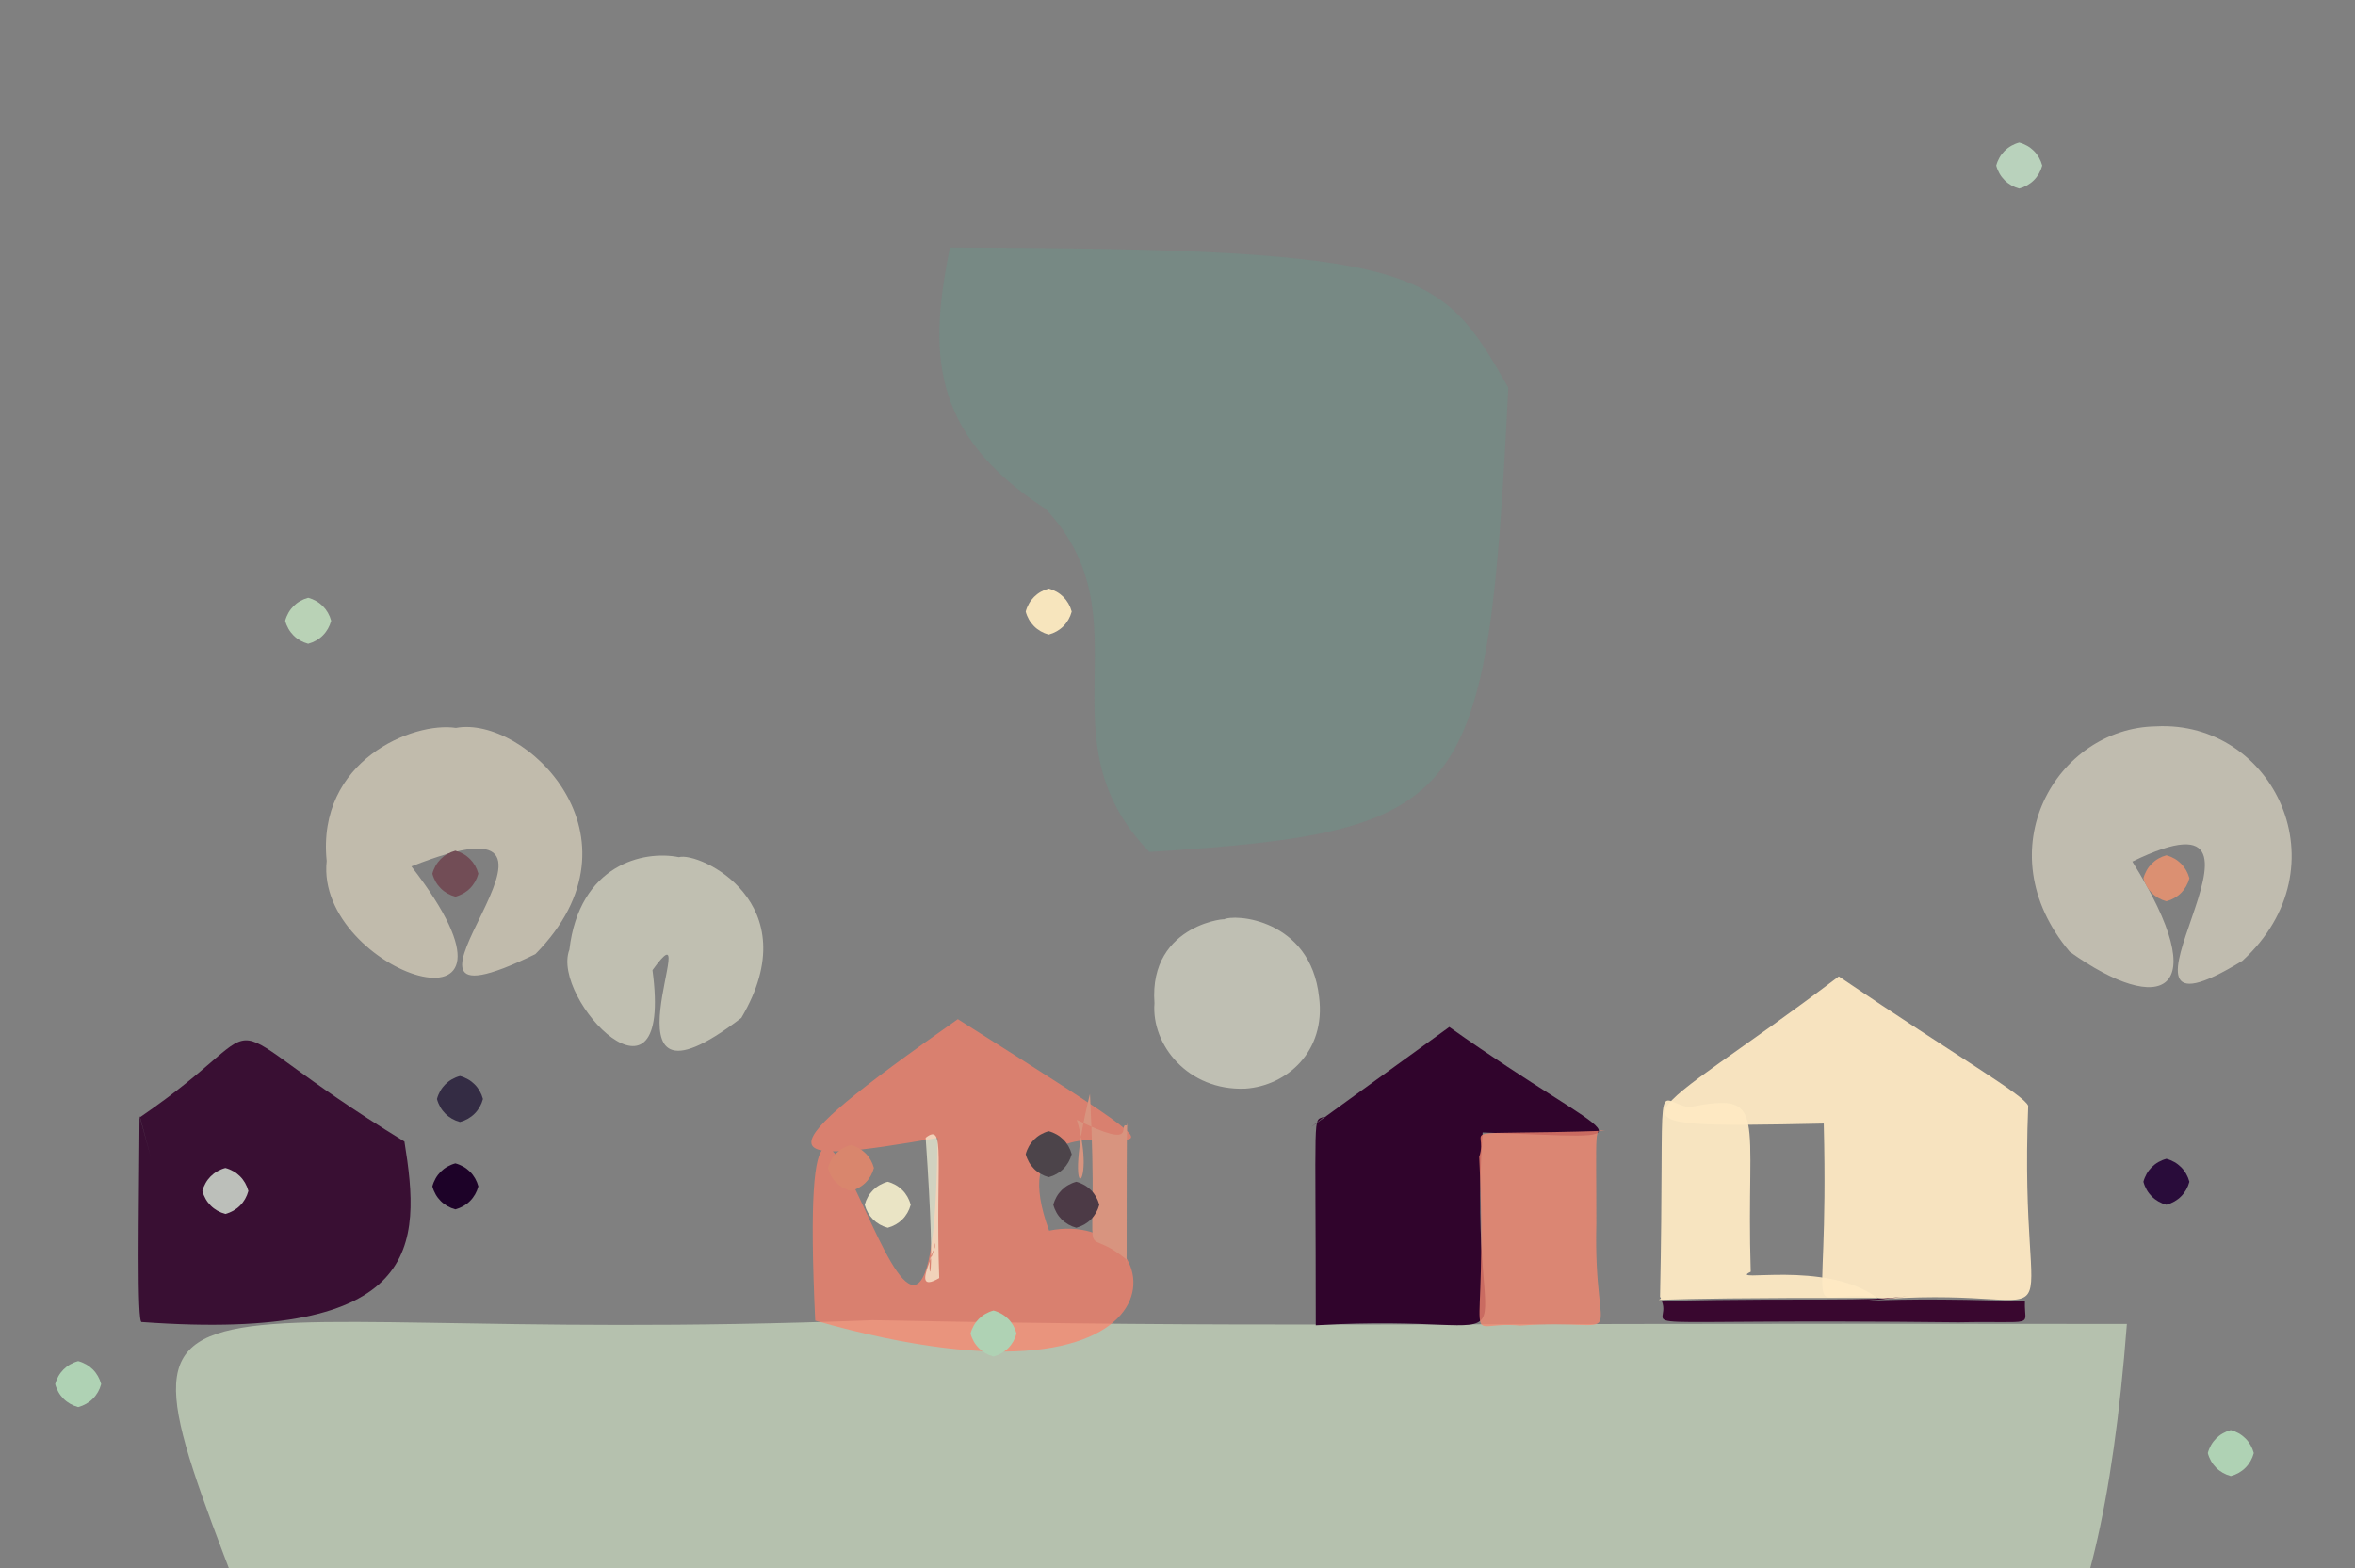 <?xml version="1.0" ?>
<svg xmlns="http://www.w3.org/2000/svg" version="1.1" width="512" height="341">
  <rect width="100%" height="100%" fill="#808080" stroke="none"/>
  <defs/>
  <g>
    <path d="M 327.927 84.302 C 323.364 174.931 319.954 180.845 249.895 185.273 C 225.77 160.492 249.74 134.648 227.362 110.699 C 201.475 93.939 202.215 75.488 206.51 53.833 C 309.666 54.033 313.188 58.465 327.927 84.302" stroke-width="0.0" fill="rgb(38, 229, 179)" opacity="0.094" stroke="rgb(25, 15, 155)" stroke-opacity="0.453" stroke-linecap="round" stroke-linejoin="round"/>
    <path d="M 487.519 208.948 C 450.279 231.751 503.567 167.906 463.591 187.363 C 481.723 216.415 469.834 221.152 449.968 206.967 C 431.393 184.876 447.185 158.276 468.735 157.958 C 494.279 156.596 509.802 188.546 487.519 208.948" stroke-width="0.0" fill="rgb(255, 248, 221)" opacity="0.505" stroke="rgb(72, 163, 237)" stroke-opacity="0.617" stroke-linecap="round" stroke-linejoin="round"/>
    <path d="M 440.95 240.465 C 438.734 296.193 453.44 279.601 409.812 282.479 C 390.456 278.822 397.791 294.84 396.5 244.34 C 343.304 245.446 357.243 244.704 399.767 212.336 C 425.941 230.102 439.83 237.959 440.95 240.465" stroke-width="0.0" fill="rgb(255, 234, 196)" opacity="0.935" stroke="rgb(101, 81, 91)" stroke-opacity="0.153" stroke-linecap="round" stroke-linejoin="round"/>
    <path d="M 462.406 287.924 C 450.314 446.046 387.974 372.788 254.834 352.941 C 212.906 351.814 206.636 353.64 58.1 362.893 C 20.455 263.297 22.514 293.567 189.67 287.103 C 277.835 288.783 290.659 287.67 462.406 287.924" stroke-width="0.0" fill="rgb(227, 249, 213)" opacity="0.534" stroke="rgb(188, 69, 127)" stroke-opacity="0.483" stroke-linecap="round" stroke-linejoin="round"/>
    <path d="M 116.402 207.487 C 72.839 228.762 137.86 169.212 89.443 188.414 C 120.83 228.977 68.408 211.565 71.024 187.237 C 68.807 165.363 89.873 156.866 99.118 158.296 C 114.064 155.495 141.574 181.93 116.402 207.487" stroke-width="0.0" fill="rgb(255, 243, 215)" opacity="0.513" stroke="rgb(102, 166, 16)" stroke-opacity="0.602" stroke-linecap="round" stroke-linejoin="round"/>
    <path d="M 228.084 267.636 C 255.099 262.193 262.503 311.381 177.239 287.205 C 172.289 180.965 202.889 343.973 203.823 247.456 C 168.853 253.462 164.193 252.603 208.241 221.637 C 288.918 272.66 212.539 225.292 228.084 267.636" stroke-width="0.0" fill="rgb(255, 129, 104)" opacity="0.702" stroke="rgb(67, 27, 125)" stroke-opacity="0.138" stroke-linecap="round" stroke-linejoin="round"/>
    <path d="M 322.337 246.277 C 318.534 301.31 338.038 285.128 286.062 288.218 C 286.063 240.361 285.378 243.943 287.754 242.894 C 288.334 242.902 271.813 254.616 315.092 223.339 C 352.375 249.749 361.258 247.566 322.337 246.277" stroke-width="0.0" fill="rgb(46, 0, 42)" opacity="0.967" stroke="rgb(112, 148, 25)" stroke-opacity="0.161" stroke-linecap="round" stroke-linejoin="round"/>
    <path d="M 87.927 248.252 C 91.551 270.744 92.156 291.952 30.81 287.506 C 29.74 287.914 30.21 263.772 30.339 242.687 C 32.714 251.202 41.415 283.734 30.447 242.954 C 63.774 220.202 40.998 219.478 87.927 248.252" stroke-width="0.0" fill="rgb(55, 13, 49)" opacity="0.979" stroke="rgb(158, 74, 177)" stroke-opacity="0.697" stroke-linecap="round" stroke-linejoin="round"/>
    <path d="M 347.055 266.152 C 346.343 294.966 355.191 286.52 330.514 288.28 C 316.761 286.924 323.717 297.366 321.599 251.566 C 323.939 244.637 313.764 247.037 348.938 245.903 C 346.517 245.619 347.067 244.669 347.055 266.152" stroke-width="0.0" fill="rgb(245, 136, 112)" opacity="0.778" stroke="rgb(18, 71, 160)" stroke-opacity="0.156" stroke-linecap="round" stroke-linejoin="round"/>
    <path d="M 286.78 216.812 C 288.315 228.705 279.706 236.137 270.757 236.747 C 258.272 237.265 250.279 227.197 250.993 218.158 C 249.685 200.451 268.166 199.54 265.973 199.994 C 268.236 198.612 284.932 199.787 286.78 216.812" stroke-width="0.0" fill="rgb(255, 255, 231)" opacity="0.495" stroke="rgb(219, 39, 41)" stroke-opacity="0.503" stroke-linecap="round" stroke-linejoin="round"/>
    <path d="M 380.625 276.567 C 375.225 279.151 396.797 273.861 408.186 282.267 C 348.406 282.124 362.772 283.415 360.909 282.065 C 361.972 230.83 359.384 239.221 367.138 240.8 C 384.687 237.311 379.545 242.172 380.625 276.567" stroke-width="0.0" fill="rgb(254, 233, 196)" opacity="0.945" stroke="rgb(92, 44, 20)" stroke-opacity="0.661" stroke-linecap="round" stroke-linejoin="round"/>
    <path d="M 245.172 244.811 C 244.784 238.943 245.077 282.772 244.854 273.87 C 233.712 264.745 239.14 280.838 236.971 237.863 C 230.483 264.127 238.747 258.956 234.113 243.521 C 248.22 250.524 242.537 243.846 245.172 244.811" stroke-width="0.0" fill="rgb(216, 148, 127)" opacity="1.0" stroke="rgb(198, 164, 247)" stroke-opacity="0.189" stroke-linecap="round" stroke-linejoin="round"/>
    <path d="M 440.238 283.028 C 440.016 288.798 443.262 287.233 425.782 287.564 C 347.106 286.698 363.986 289.703 361.289 282.91 C 396.27 282.239 404.561 283.141 414.831 281.886 C 394.595 284.487 401.982 281.607 440.238 283.028" stroke-width="0.0" fill="rgb(53, 0, 43)" opacity="0.946" stroke="rgb(3, 198, 61)" stroke-opacity="0.42" stroke-linecap="round" stroke-linejoin="round"/>
    <path d="M 202.293 270.777 C 206.39 267.929 196.475 282.485 204.197 277.943 C 203.329 252.659 205.732 243.892 201.249 247.416 C 203.759 283.562 201.335 277.623 202.349 273.25 C 203.535 270.883 203.529 269.68 202.293 270.777" stroke-width="0.0" fill="rgb(253, 255, 226)" opacity="0.648" stroke="rgb(216, 230, 153)" stroke-opacity="0.791" stroke-linecap="round" stroke-linejoin="round"/>
    <path d="M 161.175 221.362 C 127.817 246.981 154.02 194.199 141.855 210.975 C 146.45 245.2 119.63 217.33 123.786 206.531 C 125.967 188.012 139.911 184.846 147.596 186.408 C 151.974 185.157 175.987 196.279 161.175 221.362" stroke-width="0.0" fill="rgb(255, 254, 225)" opacity="0.501" stroke="rgb(131, 48, 209)" stroke-opacity="0.56" stroke-linecap="round" stroke-linejoin="round"/>
    <path d="M 22.0 301.0 C 21.33 303.5 19.5 305.33 17.0 306.0 C 14.5 305.33 12.67 303.5 12.0 301.0 C 12.67 298.5 14.5 296.67 17.0 296.0 C 19.5 296.67 21.33 298.5 22.0 301.0" stroke-width="0.0" fill="rgb(175, 210, 180)" opacity="1.0" stroke="rgb(113, 175, 51)" stroke-opacity="0.555" stroke-linecap="round" stroke-linejoin="round"/>
    <path d="M 490.0 316.0 C 489.33 318.5 487.5 320.33 485.0 321.0 C 482.5 320.33 480.67 318.5 480.0 316.0 C 480.67 313.5 482.5 311.67 485.0 311.0 C 487.5 311.67 489.33 313.5 490.0 316.0" stroke-width="0.0" fill="rgb(175, 210, 180)" opacity="1.0" stroke="rgb(131, 170, 251)" stroke-opacity="0.062" stroke-linecap="round" stroke-linejoin="round"/>
    <path d="M 104.0 190.0 C 103.33 192.5 101.5 194.33 99.0 195.0 C 96.5 194.33 94.67 192.5 94.0 190.0 C 94.67 187.5 96.5 185.67 99.0 185.0 C 101.5 185.67 103.33 187.5 104.0 190.0" stroke-width="0.0" fill="rgb(114, 77, 86)" opacity="1.0" stroke="rgb(43, 211, 181)" stroke-opacity="0.851" stroke-linecap="round" stroke-linejoin="round"/>
    <path d="M 476.0 257.0 C 475.33 259.5 473.5 261.33 471.0 262.0 C 468.5 261.33 466.67 259.5 466.0 257.0 C 466.67 254.5 468.5 252.67 471.0 252.0 C 473.5 252.67 475.33 254.5 476.0 257.0" stroke-width="0.0" fill="rgb(41, 12, 58)" opacity="1.0" stroke="rgb(235, 105, 76)" stroke-opacity="0.895" stroke-linecap="round" stroke-linejoin="round"/>
    <path d="M 221.0 290.0 C 220.33 292.5 218.5 294.33 216.0 295.0 C 213.5 294.33 211.67 292.5 211.0 290.0 C 211.67 287.5 213.5 285.67 216.0 285.0 C 218.5 285.67 220.33 287.5 221.0 290.0" stroke-width="0.0" fill="rgb(175, 210, 180)" opacity="1.0" stroke="rgb(98, 219, 78)" stroke-opacity="0.971" stroke-linecap="round" stroke-linejoin="round"/>
    <path d="M 233.0 133.0 C 232.33 135.5 230.5 137.33 228.0 138.0 C 225.5 137.33 223.67 135.5 223.0 133.0 C 223.67 130.5 225.5 128.67 228.0 128.0 C 230.5 128.67 232.33 130.5 233.0 133.0" stroke-width="0.0" fill="rgb(247, 229, 189)" opacity="1.0" stroke="rgb(246, 94, 205)" stroke-opacity="0.83" stroke-linecap="round" stroke-linejoin="round"/>
    <path d="M 72.0 135.0 C 71.33 137.5 69.5 139.33 67.0 140.0 C 64.5 139.33 62.67 137.5 62.0 135.0 C 62.67 132.5 64.5 130.67 67.0 130.0 C 69.5 130.67 71.33 132.5 72.0 135.0" stroke-width="0.0" fill="rgb(185, 210, 182)" opacity="1.0" stroke="rgb(240, 230, 122)" stroke-opacity="0.88" stroke-linecap="round" stroke-linejoin="round"/>
    <path d="M 104.0 258.0 C 103.33 260.5 101.5 262.33 99.0 263.0 C 96.5 262.33 94.67 260.5 94.0 258.0 C 94.67 255.5 96.5 253.67 99.0 253.0 C 101.5 253.67 103.33 255.5 104.0 258.0" stroke-width="0.0" fill="rgb(29, 2, 40)" opacity="1.0" stroke="rgb(169, 177, 60)" stroke-opacity="0.528" stroke-linecap="round" stroke-linejoin="round"/>
    <path d="M 476.0 191.0 C 475.33 193.5 473.5 195.33 471.0 196.0 C 468.5 195.33 466.67 193.5 466.0 191.0 C 466.67 188.5 468.5 186.67 471.0 186.0 C 473.5 186.67 475.33 188.5 476.0 191.0" stroke-width="0.0" fill="rgb(219, 144, 114)" opacity="1.0" stroke="rgb(33, 154, 190)" stroke-opacity="0.498" stroke-linecap="round" stroke-linejoin="round"/>
    <path d="M 105.0 239.0 C 104.33 241.5 102.5 243.33 100.0 244.0 C 97.5 243.33 95.67 241.5 95.0 239.0 C 95.67 236.5 97.5 234.67 100.0 234.0 C 102.5 234.67 104.33 236.5 105.0 239.0" stroke-width="0.0" fill="rgb(52, 44, 68)" opacity="1.0" stroke="rgb(243, 149, 203)" stroke-opacity="0.273" stroke-linecap="round" stroke-linejoin="round"/>
    <path d="M 198.0 262.0 C 197.33 264.5 195.5 266.33 193.0 267.0 C 190.5 266.33 188.67 264.5 188.0 262.0 C 188.67 259.5 190.5 257.67 193.0 257.0 C 195.5 257.67 197.33 259.5 198.0 262.0" stroke-width="0.0" fill="rgb(234, 228, 197)" opacity="1.0" stroke="rgb(242, 126, 181)" stroke-opacity="0.535" stroke-linecap="round" stroke-linejoin="round"/>
    <path d="M 233.0 251.0 C 232.33 253.5 230.5 255.33 228.0 256.0 C 225.5 255.33 223.67 253.5 223.0 251.0 C 223.67 248.5 225.5 246.67 228.0 246.0 C 230.5 246.67 232.33 248.5 233.0 251.0" stroke-width="0.0" fill="rgb(76, 68, 74)" opacity="1.0" stroke="rgb(45, 56, 125)" stroke-opacity="0.414" stroke-linecap="round" stroke-linejoin="round"/>
    <path d="M 444.0 36.0 C 443.33 38.5 441.5 40.33 439.0 41.0 C 436.5 40.33 434.67 38.5 434.0 36.0 C 434.67 33.5 436.5 31.67 439.0 31.0 C 441.5 31.67 443.33 33.5 444.0 36.0" stroke-width="0.0" fill="rgb(185, 210, 188)" opacity="1.0" stroke="rgb(241, 45, 128)" stroke-opacity="0.509" stroke-linecap="round" stroke-linejoin="round"/>
    <path d="M 239.0 262.0 C 238.33 264.5 236.5 266.33 234.0 267.0 C 231.5 266.33 229.67 264.5 229.0 262.0 C 229.67 259.5 231.5 257.67 234.0 257.0 C 236.5 257.67 238.33 259.5 239.0 262.0" stroke-width="0.0" fill="rgb(76, 58, 70)" opacity="1.0" stroke="rgb(159, 236, 110)" stroke-opacity="0.807" stroke-linecap="round" stroke-linejoin="round"/>
    <path d="M 54.0 259.0 C 53.33 261.5 51.5 263.33 49.0 264.0 C 46.5 263.33 44.67 261.5 44.0 259.0 C 44.67 256.5 46.5 254.67 49.0 254.0 C 51.5 254.67 53.33 256.5 54.0 259.0" stroke-width="0.0" fill="rgb(188, 191, 186)" opacity="1.0" stroke="rgb(233, 97, 31)" stroke-opacity="0.019" stroke-linecap="round" stroke-linejoin="round"/>
    <path d="M 190.0 254.0 C 189.33 256.5 187.5 258.33 185.0 259.0 C 182.5 258.33 180.67 256.5 180.0 254.0 C 180.67 251.5 182.5 249.67 185.0 249.0 C 187.5 249.67 189.33 251.5 190.0 254.0" stroke-width="0.0" fill="rgb(217, 134, 109)" opacity="1.0" stroke="rgb(198, 27, 84)" stroke-opacity="0.555" stroke-linecap="round" stroke-linejoin="round"/>
  </g>
</svg>
